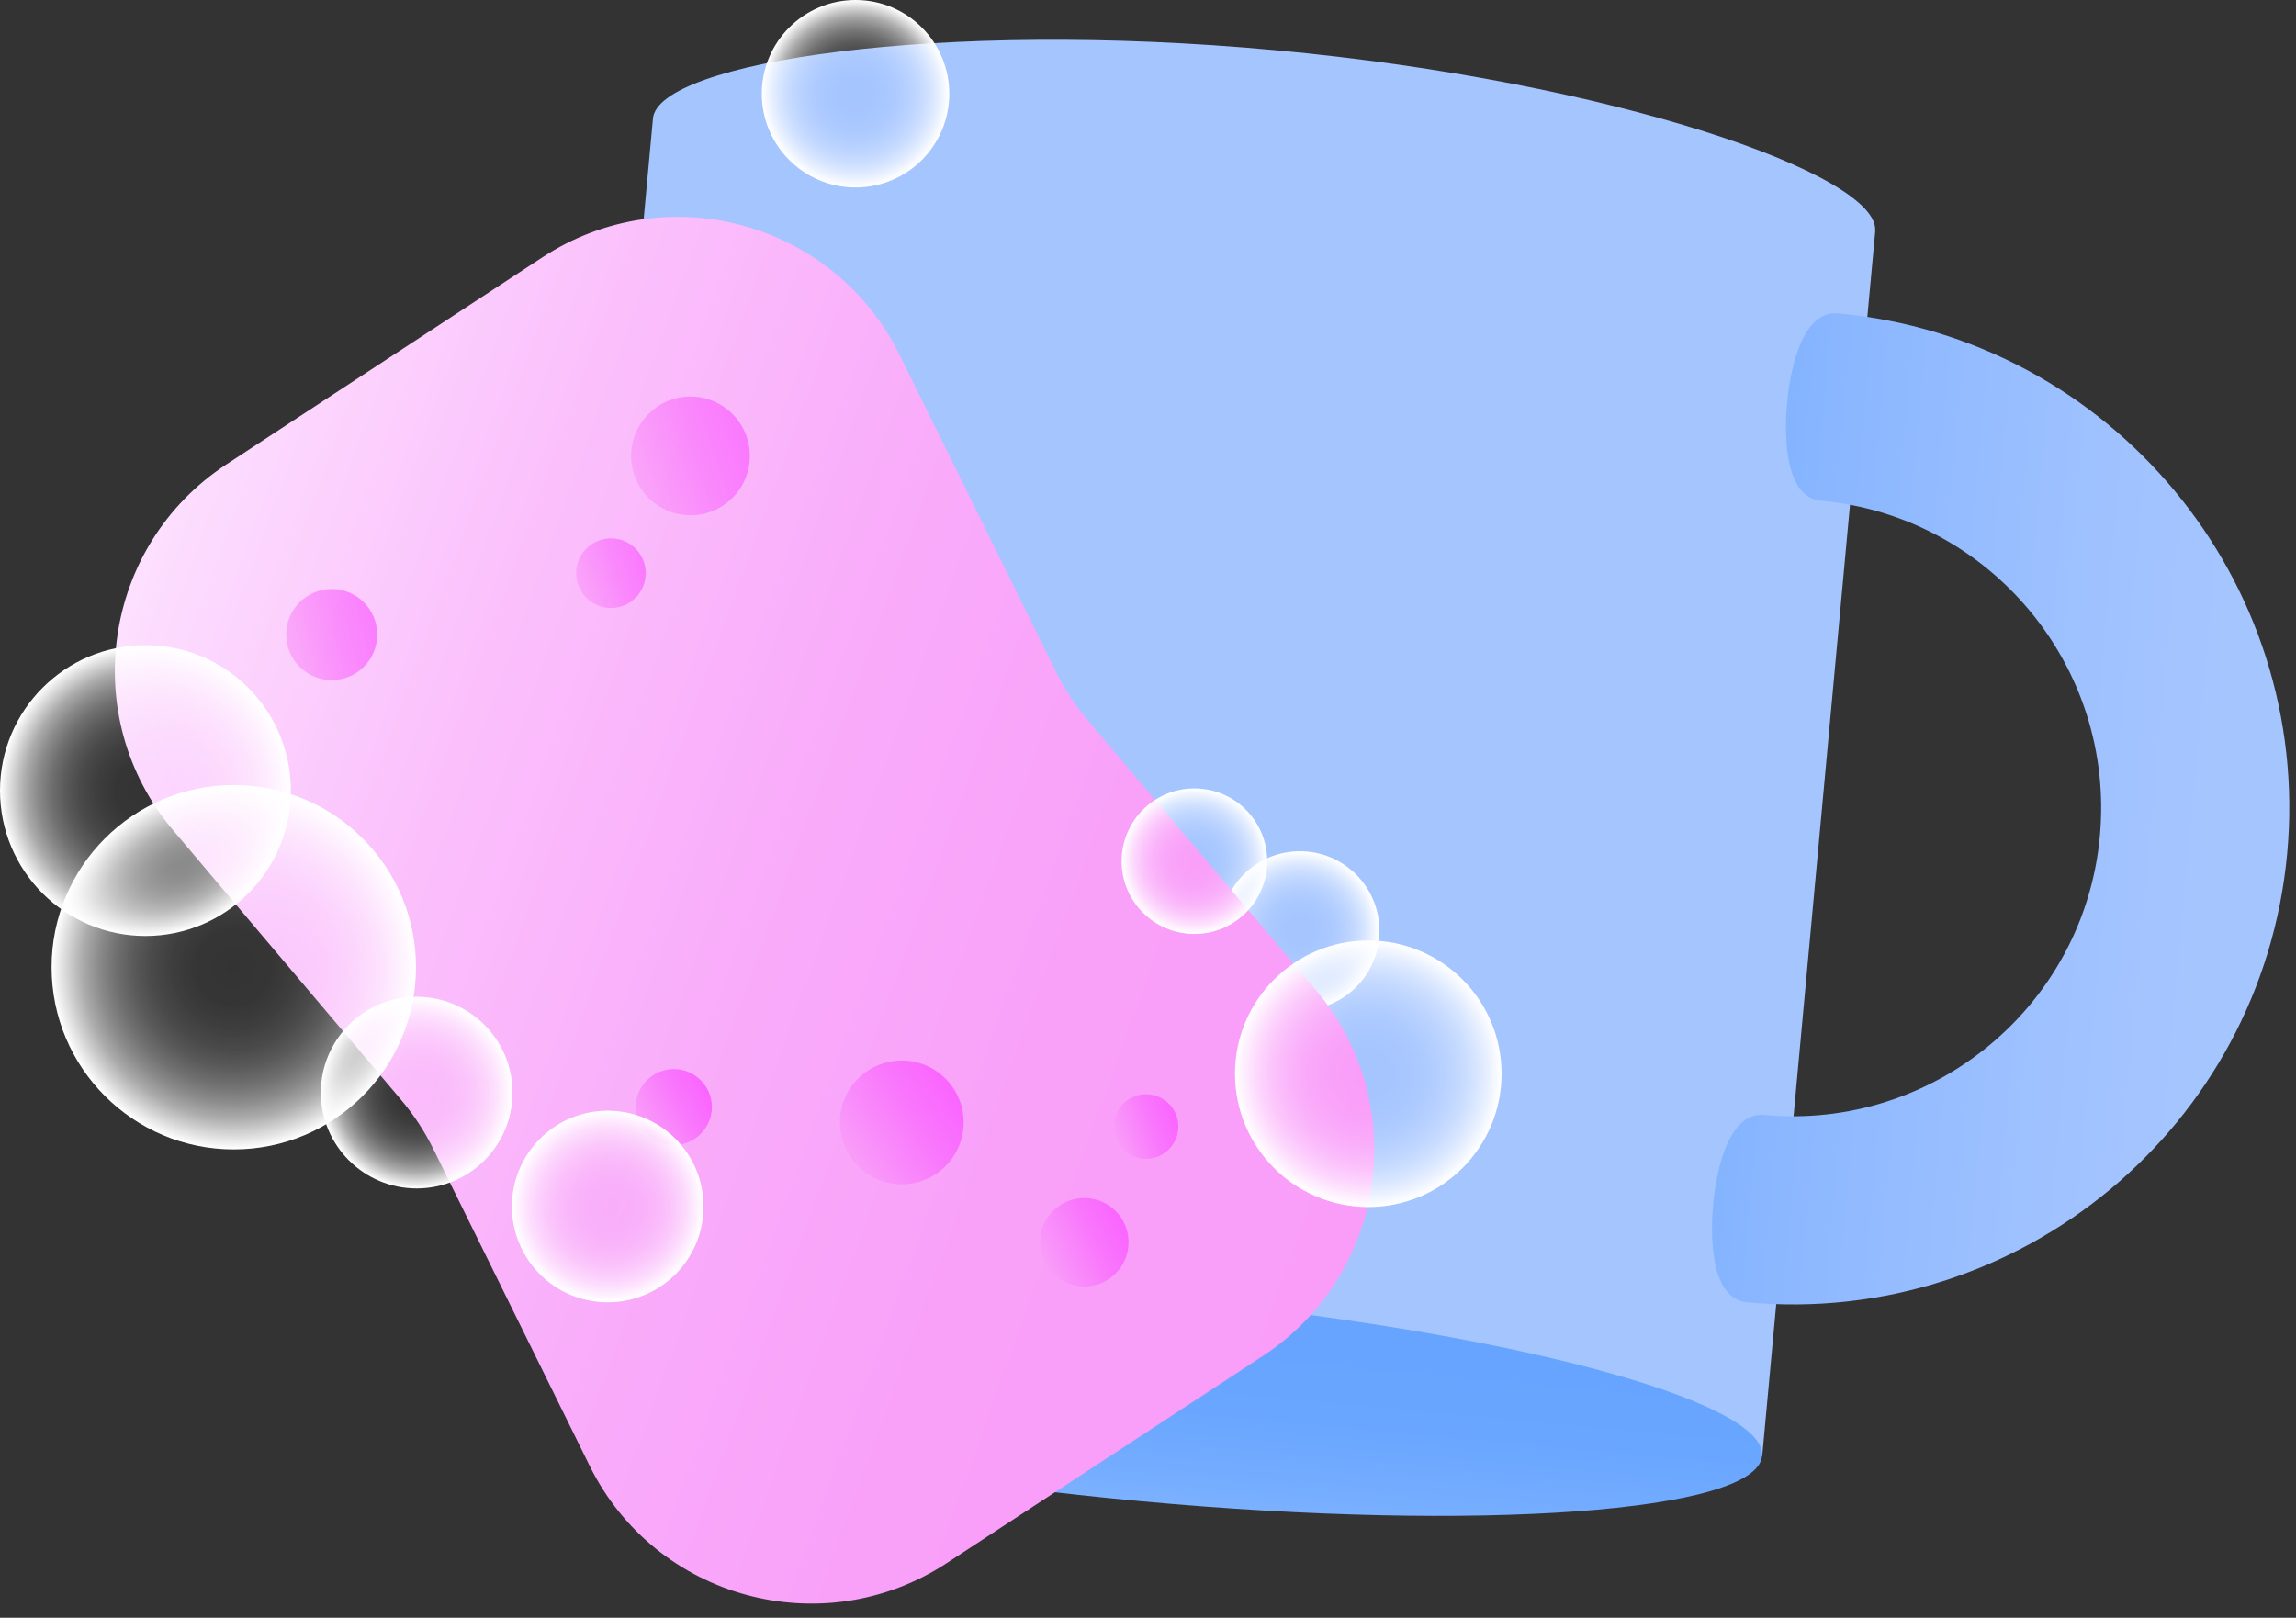 <svg width="149" height="105" viewBox="0 0 149 105" fill="none" xmlns="http://www.w3.org/2000/svg">
<rect x="0" y="0" width="149" height="105" fill="#333333" stroke="none"/>
<path d="M121.689 15.004C122.026 11.358 104.68 5.28 82.779 3.258C60.878 1.236 42.712 4.039 42.375 7.684L35.039 87.189L114.359 94.508L121.695 15.004H121.689Z" fill="#A5C5FF"/>
<path d="M114.348 94.502C114.684 90.86 97.201 86.27 75.299 84.25C53.398 82.23 35.37 83.544 35.034 87.187C34.698 90.829 52.181 95.419 74.083 97.439C95.985 99.459 114.012 98.145 114.348 94.502Z" fill="url(#paint0_linear_3195_10638)"/>
<path d="M113.382 84.526C110.815 84.29 111.045 79.616 111.174 78.19C111.303 76.763 111.932 72.129 114.499 72.365C125.492 73.381 135.26 65.259 136.271 54.272C137.283 43.285 129.166 33.511 118.179 32.5C115.612 32.264 115.842 27.59 115.971 26.164C116.1 24.737 116.729 20.103 119.296 20.339C136.996 21.973 150.062 37.696 148.427 55.395C146.792 73.095 131.07 86.16 113.37 84.526H113.382Z" fill="url(#paint1_linear_3195_10638)"/>
<path d="M84.358 65.574C87.209 65.574 89.521 63.263 89.521 60.412C89.521 57.561 87.209 55.25 84.358 55.25C81.507 55.25 79.196 57.561 79.196 60.412C79.196 63.263 81.507 65.574 84.358 65.574Z" fill="url(#paint2_radial_3195_10638)"/>
<path d="M85.392 64.254L70.625 46.79C69.782 45.796 69.064 44.701 68.49 43.527L58.374 23.018C54.116 14.385 43.258 11.425 35.203 16.699L24.952 23.417L14.701 30.135C6.646 35.41 5.028 46.549 11.246 53.901L26.014 71.365C26.856 72.359 27.575 73.455 28.148 74.629L38.265 95.137C42.523 103.77 53.38 106.731 61.435 101.456L71.687 94.738L81.938 88.02C89.993 82.746 91.611 71.607 85.392 64.254Z" fill="url(#paint3_linear_3195_10638)"/>
<g opacity="0.75">
<path d="M44.808 33.444C46.937 33.444 48.662 31.719 48.662 29.591C48.662 27.462 46.937 25.737 44.808 25.737C42.68 25.737 40.955 27.462 40.955 29.591C40.955 31.719 42.68 33.444 44.808 33.444Z" fill="url(#paint4_linear_3195_10638)"/>
</g>
<g opacity="0.75">
<path d="M39.647 39.461C40.894 39.461 41.905 38.45 41.905 37.202C41.905 35.955 40.894 34.944 39.647 34.944C38.4 34.944 37.389 35.955 37.389 37.202C37.389 38.45 38.4 39.461 39.647 39.461Z" fill="url(#paint5_linear_3195_10638)"/>
</g>
<g opacity="0.75">
<path d="M21.525 44.14C23.157 44.14 24.48 42.817 24.48 41.185C24.48 39.553 23.157 38.23 21.525 38.23C19.893 38.23 18.57 39.553 18.57 41.185C18.57 42.817 19.893 44.14 21.525 44.14Z" fill="url(#paint6_linear_3195_10638)"/>
</g>
<path d="M58.52 76.865C60.738 76.865 62.536 75.066 62.536 72.848C62.536 70.63 60.738 68.832 58.52 68.832C56.302 68.832 54.504 70.63 54.504 72.848C54.504 75.066 56.302 76.865 58.52 76.865Z" fill="url(#paint7_linear_3195_10638)"/>
<path d="M43.73 74.32C45.092 74.32 46.196 73.216 46.196 71.854C46.196 70.492 45.092 69.388 43.73 69.388C42.368 69.388 41.264 70.492 41.264 71.854C41.264 73.216 42.368 74.32 43.73 74.32Z" fill="url(#paint8_linear_3195_10638)"/>
<path d="M74.372 75.213C75.529 75.213 76.467 74.275 76.467 73.118C76.467 71.96 75.529 71.022 74.372 71.022C73.214 71.022 72.276 71.96 72.276 73.118C72.276 74.275 73.214 75.213 74.372 75.213Z" fill="url(#paint9_linear_3195_10638)"/>
<path d="M70.367 83.498C71.952 83.498 73.237 82.212 73.237 80.627C73.237 79.042 71.952 77.757 70.367 77.757C68.781 77.757 67.496 79.042 67.496 80.627C67.496 82.212 68.781 83.498 70.367 83.498Z" fill="url(#paint10_linear_3195_10638)"/>
<path d="M15.172 74.601C21.702 74.601 26.996 69.308 26.996 62.777C26.996 56.247 21.702 50.953 15.172 50.953C8.641 50.953 3.348 56.247 3.348 62.777C3.348 69.308 8.641 74.601 15.172 74.601Z" fill="url(#paint11_radial_3195_10638)"/>
<path d="M27.04 77.134C30.475 77.134 33.259 74.35 33.259 70.915C33.259 67.481 30.475 64.697 27.04 64.697C23.606 64.697 20.822 67.481 20.822 70.915C20.822 74.35 23.606 77.134 27.04 77.134Z" fill="url(#paint12_radial_3195_10638)"/>
<path d="M39.438 84.526C42.872 84.526 45.656 81.742 45.656 78.308C45.656 74.874 42.872 72.09 39.438 72.09C36.004 72.09 33.22 74.874 33.22 78.308C33.22 81.742 36.004 84.526 39.438 84.526Z" fill="url(#paint13_radial_3195_10638)"/>
<path d="M77.511 60.619C80.12 60.619 82.235 58.504 82.235 55.895C82.235 53.286 80.12 51.171 77.511 51.171C74.902 51.171 72.787 53.286 72.787 55.895C72.787 58.504 74.902 60.619 77.511 60.619Z" fill="url(#paint14_radial_3195_10638)"/>
<path d="M9.437 60.749C14.649 60.749 18.874 56.524 18.874 51.312C18.874 46.1 14.649 41.875 9.437 41.875C4.225 41.875 0 46.1 0 51.312C0 56.524 4.225 60.749 9.437 60.749Z" fill="url(#paint15_radial_3195_10638)"/>
<path d="M88.796 78.342C93.573 78.342 97.446 74.469 97.446 69.691C97.446 64.914 93.573 61.041 88.796 61.041C84.018 61.041 80.145 64.914 80.145 69.691C80.145 74.469 84.018 78.342 88.796 78.342Z" fill="url(#paint16_radial_3195_10638)"/>
<path d="M55.52 12.167C58.88 12.167 61.603 9.443 61.603 6.083C61.603 2.724 58.88 0 55.52 0C52.16 0 49.437 2.724 49.437 6.083C49.437 9.443 52.16 12.167 55.52 12.167Z" fill="url(#paint17_radial_3195_10638)"/>
<defs>
<linearGradient id="paint0_linear_3195_10638" x1="73.631" y1="102.339" x2="75.101" y2="86.403" gradientUnits="userSpaceOnUse">
<stop stop-color="#94C0FF"/>
<stop offset="0.13" stop-color="#88B8FF"/>
<stop offset="0.41" stop-color="#75ADFF"/>
<stop offset="0.7" stop-color="#69A6FF"/>
<stop offset="1" stop-color="#66A4FF"/>
</linearGradient>
<linearGradient id="paint1_linear_3195_10638" x1="143.311" y1="54.912" x2="108.453" y2="51.697" gradientUnits="userSpaceOnUse">
<stop stop-color="#A5C5FF"/>
<stop offset="0.29" stop-color="#9EC1FF"/>
<stop offset="0.69" stop-color="#8DB8FF"/>
<stop offset="0.88" stop-color="#83B3FF"/>
</linearGradient>
<radialGradient id="paint2_radial_3195_10638" cx="0" cy="0" r="1" gradientUnits="userSpaceOnUse" gradientTransform="translate(84.358 60.407) rotate(5.27) scale(5.162 5.162)">
<stop stop-color="white" stop-opacity="0"/>
<stop offset="0.2" stop-color="white" stop-opacity="0.01"/>
<stop offset="0.33" stop-color="white" stop-opacity="0.05"/>
<stop offset="0.45" stop-color="white" stop-opacity="0.11"/>
<stop offset="0.55" stop-color="white" stop-opacity="0.19"/>
<stop offset="0.65" stop-color="white" stop-opacity="0.3"/>
<stop offset="0.74" stop-color="white" stop-opacity="0.43"/>
<stop offset="0.83" stop-color="white" stop-opacity="0.59"/>
<stop offset="0.91" stop-color="white" stop-opacity="0.78"/>
<stop offset="0.99" stop-color="white" stop-opacity="0.98"/>
<stop offset="1" stop-color="white"/>
</radialGradient>
<linearGradient id="paint3_linear_3195_10638" x1="6.321" y1="43.858" x2="90.316" y2="74.297" gradientUnits="userSpaceOnUse">
<stop stop-color="#FDE0FF"/>
<stop offset="0.04" stop-color="#FCDAFE"/>
<stop offset="0.27" stop-color="#FBBFFC"/>
<stop offset="0.51" stop-color="#F9ACFA"/>
<stop offset="0.75" stop-color="#F9A0F9"/>
<stop offset="1" stop-color="#F99DF9"/>
</linearGradient>
<linearGradient id="paint4_linear_3195_10638" x1="41.155" y1="30.824" x2="48.459" y2="28.349" gradientUnits="userSpaceOnUse">
<stop stop-color="#F99DF9"/>
<stop offset="0.59" stop-color="#F978FC"/>
<stop offset="1" stop-color="#FA64FF"/>
</linearGradient>
<linearGradient id="paint5_linear_3195_10638" x1="37.51" y1="37.92" x2="41.788" y2="36.47" gradientUnits="userSpaceOnUse">
<stop stop-color="#F99DF9"/>
<stop offset="0.59" stop-color="#F978FC"/>
<stop offset="1" stop-color="#FA64FF"/>
</linearGradient>
<linearGradient id="paint6_linear_3195_10638" x1="18.645" y1="41.83" x2="24.409" y2="40.552" gradientUnits="userSpaceOnUse">
<stop stop-color="#F99DF9"/>
<stop offset="0.59" stop-color="#F978FC"/>
<stop offset="1" stop-color="#FA64FF"/>
</linearGradient>
<linearGradient id="paint7_linear_3195_10638" x1="55.128" y1="74.967" x2="61.958" y2="70.729" gradientUnits="userSpaceOnUse">
<stop stop-color="#F99DF9"/>
<stop offset="0.59" stop-color="#F978FC"/>
<stop offset="1" stop-color="#FA64FF"/>
</linearGradient>
<linearGradient id="paint8_linear_3195_10638" x1="41.561" y1="73.027" x2="45.9" y2="70.693" gradientUnits="userSpaceOnUse">
<stop stop-color="#F99DF9"/>
<stop offset="0.59" stop-color="#F978FC"/>
<stop offset="1" stop-color="#FA64FF"/>
</linearGradient>
<linearGradient id="paint9_linear_3195_10638" x1="72.381" y1="73.792" x2="76.355" y2="72.445" gradientUnits="userSpaceOnUse">
<stop stop-color="#F99DF9"/>
<stop offset="0.59" stop-color="#F978FC"/>
<stop offset="1" stop-color="#FA64FF"/>
</linearGradient>
<linearGradient id="paint10_linear_3195_10638" x1="67.759" y1="81.844" x2="72.963" y2="79.409" gradientUnits="userSpaceOnUse">
<stop stop-color="#F99DF9"/>
<stop offset="0.59" stop-color="#F978FC"/>
<stop offset="1" stop-color="#FA64FF"/>
</linearGradient>
<radialGradient id="paint11_radial_3195_10638" cx="0" cy="0" r="1" gradientUnits="userSpaceOnUse" gradientTransform="translate(15.173 62.775) rotate(5.27) scale(11.824 11.824)">
<stop stop-color="white" stop-opacity="0"/>
<stop offset="0.2" stop-color="white" stop-opacity="0.01"/>
<stop offset="0.33" stop-color="white" stop-opacity="0.05"/>
<stop offset="0.45" stop-color="white" stop-opacity="0.11"/>
<stop offset="0.55" stop-color="white" stop-opacity="0.19"/>
<stop offset="0.65" stop-color="white" stop-opacity="0.3"/>
<stop offset="0.74" stop-color="white" stop-opacity="0.43"/>
<stop offset="0.83" stop-color="white" stop-opacity="0.59"/>
<stop offset="0.91" stop-color="white" stop-opacity="0.78"/>
<stop offset="0.99" stop-color="white" stop-opacity="0.98"/>
<stop offset="1" stop-color="white"/>
</radialGradient>
<radialGradient id="paint12_radial_3195_10638" cx="0" cy="0" r="1" gradientUnits="userSpaceOnUse" gradientTransform="translate(27.041 70.914) rotate(5.27) scale(6.218)">
<stop stop-color="white" stop-opacity="0"/>
<stop offset="0.2" stop-color="white" stop-opacity="0.01"/>
<stop offset="0.33" stop-color="white" stop-opacity="0.05"/>
<stop offset="0.45" stop-color="white" stop-opacity="0.11"/>
<stop offset="0.55" stop-color="white" stop-opacity="0.19"/>
<stop offset="0.65" stop-color="white" stop-opacity="0.3"/>
<stop offset="0.74" stop-color="white" stop-opacity="0.43"/>
<stop offset="0.83" stop-color="white" stop-opacity="0.59"/>
<stop offset="0.91" stop-color="white" stop-opacity="0.78"/>
<stop offset="0.99" stop-color="white" stop-opacity="0.98"/>
<stop offset="1" stop-color="white"/>
</radialGradient>
<radialGradient id="paint13_radial_3195_10638" cx="0" cy="0" r="1" gradientUnits="userSpaceOnUse" gradientTransform="translate(39.441 78.303) rotate(5.27) scale(6.218)">
<stop stop-color="white" stop-opacity="0"/>
<stop offset="0.2" stop-color="white" stop-opacity="0.01"/>
<stop offset="0.33" stop-color="white" stop-opacity="0.05"/>
<stop offset="0.45" stop-color="white" stop-opacity="0.11"/>
<stop offset="0.55" stop-color="white" stop-opacity="0.19"/>
<stop offset="0.65" stop-color="white" stop-opacity="0.3"/>
<stop offset="0.74" stop-color="white" stop-opacity="0.43"/>
<stop offset="0.83" stop-color="white" stop-opacity="0.59"/>
<stop offset="0.91" stop-color="white" stop-opacity="0.78"/>
<stop offset="0.99" stop-color="white" stop-opacity="0.98"/>
<stop offset="1" stop-color="white"/>
</radialGradient>
<radialGradient id="paint14_radial_3195_10638" cx="0" cy="0" r="1" gradientUnits="userSpaceOnUse" gradientTransform="translate(77.515 55.894) rotate(5.27) scale(4.724 4.724)">
<stop stop-color="white" stop-opacity="0"/>
<stop offset="0.2" stop-color="white" stop-opacity="0.01"/>
<stop offset="0.33" stop-color="white" stop-opacity="0.05"/>
<stop offset="0.45" stop-color="white" stop-opacity="0.11"/>
<stop offset="0.55" stop-color="white" stop-opacity="0.19"/>
<stop offset="0.65" stop-color="white" stop-opacity="0.3"/>
<stop offset="0.74" stop-color="white" stop-opacity="0.43"/>
<stop offset="0.83" stop-color="white" stop-opacity="0.59"/>
<stop offset="0.91" stop-color="white" stop-opacity="0.78"/>
<stop offset="0.99" stop-color="white" stop-opacity="0.98"/>
<stop offset="1" stop-color="white"/>
</radialGradient>
<radialGradient id="paint15_radial_3195_10638" cx="0" cy="0" r="1" gradientUnits="userSpaceOnUse" gradientTransform="translate(9.439 51.307) rotate(5.27) scale(9.442)">
<stop stop-color="white" stop-opacity="0"/>
<stop offset="0.2" stop-color="white" stop-opacity="0.01"/>
<stop offset="0.33" stop-color="white" stop-opacity="0.05"/>
<stop offset="0.45" stop-color="white" stop-opacity="0.11"/>
<stop offset="0.55" stop-color="white" stop-opacity="0.19"/>
<stop offset="0.65" stop-color="white" stop-opacity="0.3"/>
<stop offset="0.74" stop-color="white" stop-opacity="0.43"/>
<stop offset="0.83" stop-color="white" stop-opacity="0.59"/>
<stop offset="0.91" stop-color="white" stop-opacity="0.78"/>
<stop offset="0.99" stop-color="white" stop-opacity="0.98"/>
<stop offset="1" stop-color="white"/>
</radialGradient>
<radialGradient id="paint16_radial_3195_10638" cx="0" cy="0" r="1" gradientUnits="userSpaceOnUse" gradientTransform="translate(88.799 69.684) rotate(5.27) scale(8.656)">
<stop stop-color="white" stop-opacity="0"/>
<stop offset="0.2" stop-color="white" stop-opacity="0.01"/>
<stop offset="0.33" stop-color="white" stop-opacity="0.05"/>
<stop offset="0.45" stop-color="white" stop-opacity="0.11"/>
<stop offset="0.55" stop-color="white" stop-opacity="0.19"/>
<stop offset="0.65" stop-color="white" stop-opacity="0.3"/>
<stop offset="0.74" stop-color="white" stop-opacity="0.43"/>
<stop offset="0.83" stop-color="white" stop-opacity="0.59"/>
<stop offset="0.91" stop-color="white" stop-opacity="0.78"/>
<stop offset="0.99" stop-color="white" stop-opacity="0.98"/>
<stop offset="1" stop-color="white"/>
</radialGradient>
<radialGradient id="paint17_radial_3195_10638" cx="0" cy="0" r="1" gradientUnits="userSpaceOnUse" gradientTransform="translate(55.526 6.079) rotate(22.29) scale(6.083)">
<stop stop-color="white" stop-opacity="0"/>
<stop offset="0.2" stop-color="white" stop-opacity="0.01"/>
<stop offset="0.33" stop-color="white" stop-opacity="0.05"/>
<stop offset="0.45" stop-color="white" stop-opacity="0.11"/>
<stop offset="0.55" stop-color="white" stop-opacity="0.19"/>
<stop offset="0.65" stop-color="white" stop-opacity="0.3"/>
<stop offset="0.74" stop-color="white" stop-opacity="0.43"/>
<stop offset="0.83" stop-color="white" stop-opacity="0.59"/>
<stop offset="0.91" stop-color="white" stop-opacity="0.78"/>
<stop offset="0.99" stop-color="white" stop-opacity="0.98"/>
<stop offset="1" stop-color="white"/>
</radialGradient>
</defs>
</svg>

